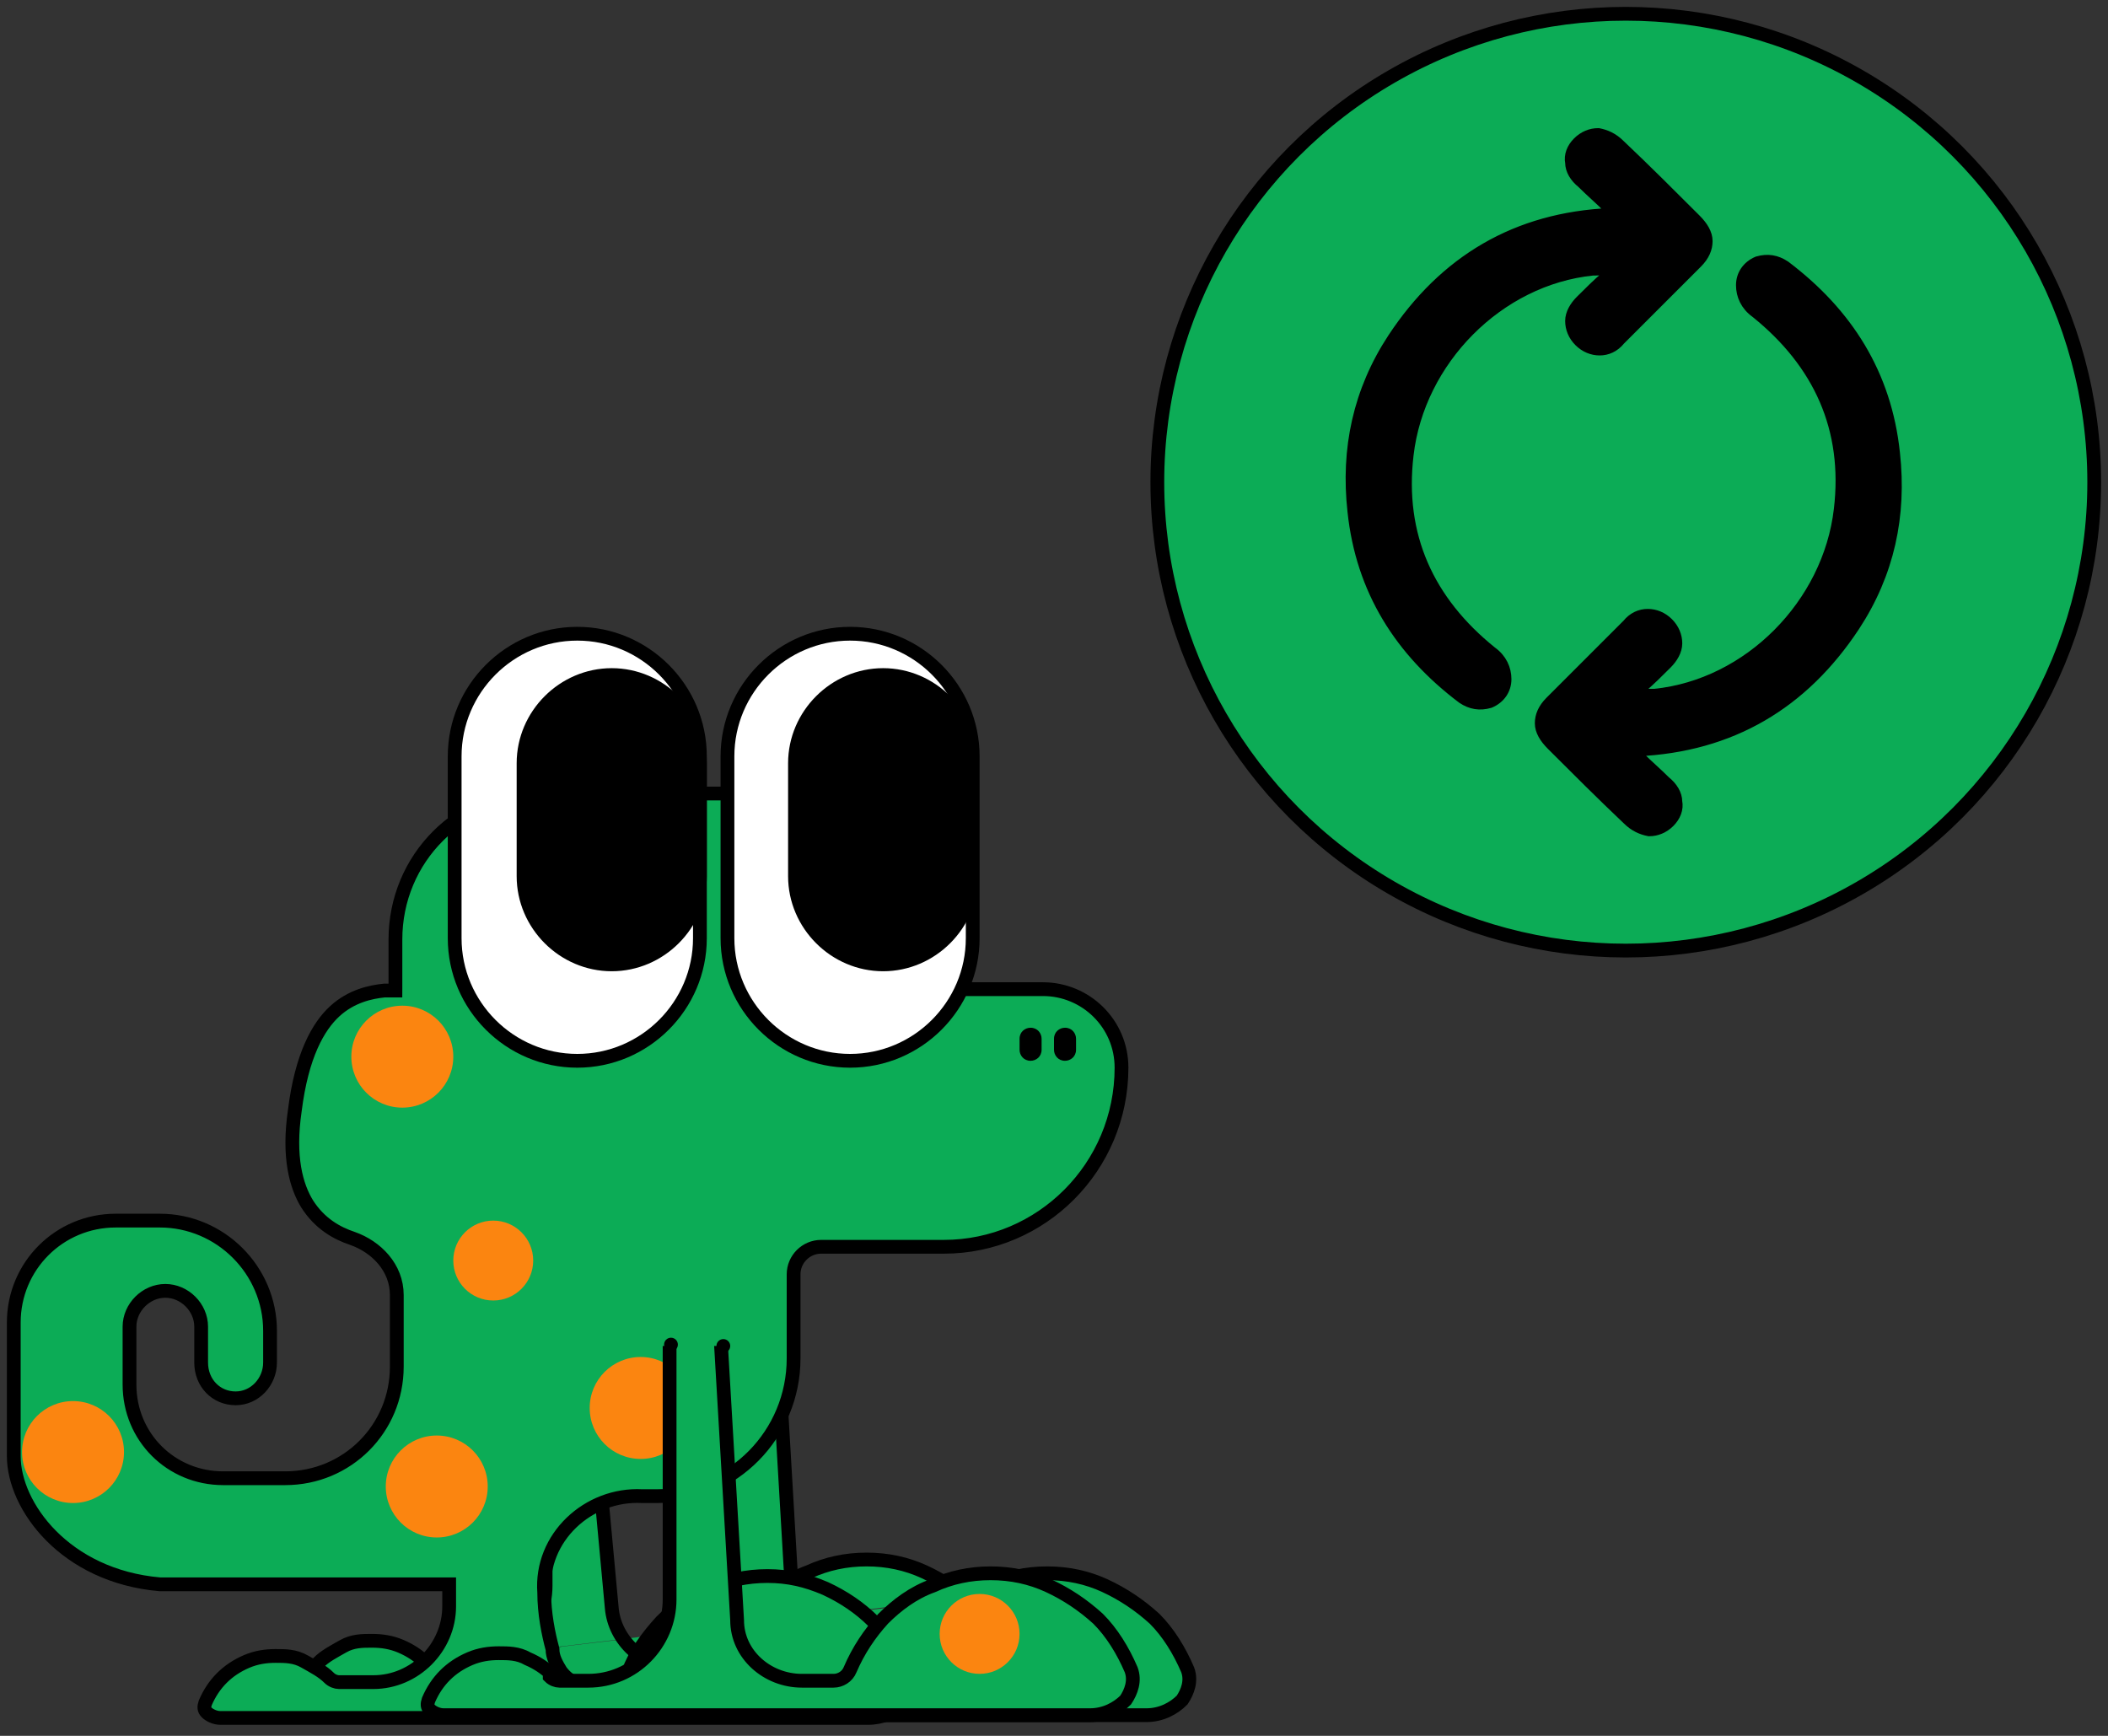 <?xml version="1.0" encoding="UTF-8"?>
<svg id="Layer_1" xmlns="http://www.w3.org/2000/svg" version="1.1" viewBox="0 0 153 126">
  <rect x="0" y="0" width="153" height="126" fill="#333333" stroke="none"/>
  <!-- Generator: Adobe Illustrator 29.2.1, SVG Export Plug-In . SVG Version: 2.1.0 Build 116)  -->
  <defs>
    <style>
      .st0 {
        fill: #fb8510;
      }

      .st1, .st2 {
        fill: #0cac56;
      }

      .st2, .st3, .st4 {
        stroke: #000;
      }

      .st3 {
        fill: #fff;
      }
    </style>
  </defs>
  <path d="M103,36.5c-1.4,0-2.5,1.1-2.5,2.5s1.1,2.5,2.5,2.5v-5ZM135.8,40.8c1-1,1-2.6,0-3.5l-15.9-15.9c-1-1-2.6-1-3.5,0-1,1-1,2.6,0,3.5l14.1,14.1-14.1,14.1c-1,1-1,2.6,0,3.5,1,1,2.6,1,3.5,0l15.9-15.9h0ZM103,41.5h31v-5h-31v5Z"/>
  <circle class="st2" cx="118" cy="35" r="34"/>
  <path class="st4" d="M118.2,54.4h.6c6.8-.3,12-3.4,15.7-9h0c2.5-3.8,3.4-8,2.9-12.5-.6-5.7-3.4-10.1-7.9-13.5h0c-.6-.4-1.2-.5-1.9-.3-.7.3-1.1.9-1.1,1.6s.3,1.4,1,1.9h0c4.6,3.7,6.8,8.5,6.1,14.4-.8,6.9-6.6,12.8-13.5,13.5h-.2c-.5,0-.9,0-1.5,0,.2-.2.4-.4.6-.6.7-.6,1.3-1.2,1.9-1.8h0c.4-.4.7-.9.7-1.4s-.2-1-.6-1.4h0c-.4-.4-.9-.6-1.4-.6s-1,.2-1.4.7c-1.9,1.9-3.7,3.7-5.6,5.6h0c-.5.5-.7,1-.7,1.5s.3,1,.8,1.5c1.8,1.8,3.6,3.6,5.5,5.4.5.5,1,.7,1.5.8.5,0,1-.2,1.4-.6h0c.4-.4.6-.9.5-1.4,0-.5-.3-1-.8-1.4l-2.6-2.4h0ZM118.2,54.4c.2.2.5.4.7.6.6.6,1.3,1.2,1.9,1.8,0,0-2.6-2.4-2.6-2.4Z"/>
  <path class="st2" d="M44,121.7h0c.2.2.5.3.7.3h2.1c3.3,0,5.9-2.7,5.9-5.9v-20.6c0-1,.8-1.8,1.8-1.8s1.8.8,1.8,1.7l1.3,22.2c0,2.5,2.2,4.4,4.7,4.4h2.3c.5,0,1-.3,1.2-.8l-.9-.4.9.4c.6-1.4,1.4-2.6,2.4-3.7,1-1,2.2-1.9,3.6-2.4,1.3-.6,2.7-.9,4.2-.9s2.9.3,4.2.9c1.3.6,2.5,1.4,3.6,2.4,1,1,1.8,2.3,2.4,3.7.3.8,0,1.6-.4,2.2-.6.6-1.5,1.1-2.6,1.1h-46.9c-.4,0-.8-.2-1-.4-.2-.2-.2-.4,0-.7.3-.7.7-1.3,1.2-1.8s1.1-.9,1.8-1.2c.7-.3,1.4-.4,2.1-.4s1.4,0,2.1.4c.7.3,1.3.7,1.8,1.2h-.2Z"/>
  <path class="st2" d="M30.9,120.7h0c.2.2.5.3.7.3h2.1c3.3,0,5.9-2.7,5.9-5.9v-9c0-1,.8-1.9,1.9-1.9s1.8.7,1.9,1.7l1,10.8c.2,2.4,2.3,4.3,4.7,4.3h2.4c.5,0,1-.3,1.2-.8.6-1.4,1.4-2.6,2.4-3.7,1-1,2.2-1.9,3.6-2.4,1.3-.6,2.7-.9,4.2-.9s2.9.3,4.2.9c1.3.6,2.5,1.4,3.6,2.4l.7-.7M30.9,120.7c-.5-.5-1.1-.9-1.8-1.2-.7-.3-1.4-.4-2.1-.4s-1.4,0-2.1.4-1.3.7-1.8,1.2-.9,1.1-1.2,1.8c-.1.3,0,.5.1.7.2.2.6.4,1,.4h46.9c1.1,0,2-.4,2.6-1.1.5-.6.7-1.4.4-2.2-.6-1.4-1.4-2.6-2.4-3.7l.7-.7"/>
  <path class="st2" d="M28.7,71.8v-3.6c0-5.9,4.7-10.6,10.6-10.6h19.3c3.7,0,6.7,3,6.7,6.7v7.5h10.4c3.1,0,5.7,2.5,5.7,5.7,0,7.2-5.8,13-12.9,13h-8.9c-1.1,0-2,.9-2,2v6.1c0,5.5-4.4,10-9.9,10h-1.1c-3.9-.2-7.4,3-7.1,7,0,1.5.3,3,.6,4.1,0,.6.3,1.1.6,1.6.3.4.8.9,1.5.9h2.2c.5,0,1-.3,1.2-.8.5-1.4,1.4-2.6,2.4-3.7,1-1,2.2-1.9,3.5-2.4,1.3-.6,2.7-.9,4.2-.9s2.8.3,4.2.9c1.3.6,2.5,1.4,3.5,2.4s1.8,2.3,2.4,3.7v.2h0c.3.8,0,1.5-.4,2.1s-1.4,1-2.4,1H16c-.4,0-.8-.2-1-.4-.2-.2-.2-.4-.1-.7.3-.7.7-1.3,1.2-1.8.5-.5,1.1-.9,1.8-1.2.7-.3,1.4-.4,2.1-.4s1.4,0,2.1.4,1.3.7,1.8,1.2h0c.2.2.5.3.7.3h2.5c3,0,5.5-2.5,5.5-5.5v-1.6H11.6c-6.9-.6-10.6-5.7-10.6-9.3v-9.7c0-4.1,3.3-7.4,7.4-7.4h3.2c4.4,0,8,3.6,8,8v2.3c0,1.4-1.1,2.6-2.5,2.6s-2.5-1.1-2.5-2.6v-2.6c0-1.4-1.2-2.6-2.6-2.6s-2.6,1.2-2.6,2.6v4.2c0,3.8,3,6.8,6.8,6.8h4.5c4.5,0,8.1-3.6,8.1-8.1v-5.2c0-2-1.5-3.5-3.2-4.1-1.2-.4-2.4-1.1-3.3-2.5-.8-1.3-1.4-3.4-.9-6.8h0c.5-4,1.7-6.1,2.9-7.2,1.2-1.1,2.6-1.4,3.6-1.5h.8Z"/>
  <circle class="st0" cx="35.8" cy="91.5" r="2.9"/>
  <circle class="st0" cx="29.2" cy="76.7" r="3.7"/>
  <circle class="st0" cx="31.7" cy="107.9" r="3.7"/>
  <circle class="st0" cx="5.3" cy="105.4" r="3.7"/>
  <circle class="st0" cx="46.5" cy="102.2" r="3.7"/>
  <path class="st3" d="M41.9,46h0c4.9,0,8.9,4,8.9,8.9v13.2c0,4.9-4,8.9-8.9,8.9h0c-4.9,0-8.9-4-8.9-8.9v-13.2c0-4.9,4-8.9,8.9-8.9Z"/>
  <path class="st4" d="M44.4,49h0c3.5,0,6.4,2.9,6.4,6.4v8.2c0,3.5-2.9,6.4-6.4,6.4h0c-3.5,0-6.4-2.9-6.4-6.4v-8.2c0-3.5,2.9-6.4,6.4-6.4Z"/>
  <path class="st3" d="M61.7,46h0c4.9,0,8.9,4,8.9,8.9v13.2c0,4.9-4,8.9-8.9,8.9h0c-4.9,0-8.9-4-8.9-8.9v-13.2c0-4.9,4-8.9,8.9-8.9Z"/>
  <path class="st4" d="M64.1,49h0c3.5,0,6.4,2.9,6.4,6.4v8.2c0,3.5-2.9,6.4-6.4,6.4h0c-3.5,0-6.4-2.9-6.4-6.4v-8.2c0-3.5,2.9-6.4,6.4-6.4Z"/>
  <path class="st2" d="M39.9,121.7h0c.2.2.5.3.7.3h2.1c3.3,0,5.9-2.7,5.9-5.9v-20.6c0-1,.8-1.8,1.8-1.8s1.8.8,1.8,1.7l1.3,22.2c0,2.5,2.2,4.4,4.7,4.4h2.3c.5,0,1-.3,1.2-.8h0c.6-1.4,1.4-2.6,2.4-3.7,1-1,2.2-1.9,3.6-2.4,1.3-.6,2.7-.9,4.2-.9s2.9.3,4.2.9c1.3.6,2.5,1.4,3.6,2.4,1,1,1.8,2.3,2.4,3.7.3.8,0,1.6-.4,2.2-.6.6-1.5,1.1-2.6,1.1h-46.9c-.4,0-.8-.2-1-.4-.2-.2-.2-.4-.1-.7.3-.7.7-1.3,1.2-1.8.5-.5,1.1-.9,1.8-1.2.7-.3,1.4-.4,2.1-.4s1.4,0,2.1.4c.7.3,1.3.7,1.8,1.2h-.2Z"/>
  <path d="M77.3,74.6h0c.5,0,.8.4.8.8v.8c0,.5-.4.8-.8.8h0c-.5,0-.8-.4-.8-.8v-.8c0-.5.4-.8.8-.8Z"/>
  <path d="M74.8,74.6h0c.5,0,.8.4.8.8v.8c0,.5-.4.8-.8.8h0c-.5,0-.8-.4-.8-.8v-.8c0-.5.4-.8.8-.8Z"/>
  <rect class="st1" x="46.1" y="91.9" width="8.2" height="5.8"/>
  <circle cx="48.7" cy="97.6" r=".5"/>
  <circle cx="52.5" cy="97.7" r=".5"/>
  <circle class="st0" cx="71.1" cy="118.6" r="2.9"/>
  <path class="st4" d="M117.5,15.6h-.6c-6.8.3-12,3.4-15.7,9h0c-2.5,3.8-3.4,8-2.9,12.5.6,5.7,3.4,10.1,7.9,13.5h0c.6.4,1.2.5,1.9.3.7-.3,1.1-.9,1.1-1.6s-.3-1.4-1-1.9h0c-4.6-3.7-6.8-8.5-6.1-14.4.8-6.9,6.6-12.8,13.5-13.5h.2c.5,0,.9-.1,1.5,0-.2.2-.4.4-.6.6-.7.6-1.3,1.2-1.9,1.8h0c-.4.4-.7.9-.7,1.4s.2,1,.6,1.4h0c.4.4.9.6,1.4.6s1-.2,1.4-.7c1.9-1.9,3.7-3.7,5.6-5.6h0c.5-.5.7-1,.7-1.5s-.3-1-.8-1.5c-1.8-1.8-3.6-3.6-5.5-5.4-.5-.5-1-.7-1.5-.8-.5,0-1,.2-1.4.6h0c-.4.4-.6.9-.5,1.4,0,.5.3,1,.8,1.4,0,0,2.6,2.4,2.6,2.4ZM117.5,15.6c-.2-.2-.5-.4-.7-.6-.6-.6-1.3-1.2-1.9-1.8l2.6,2.4Z"/>
</svg>